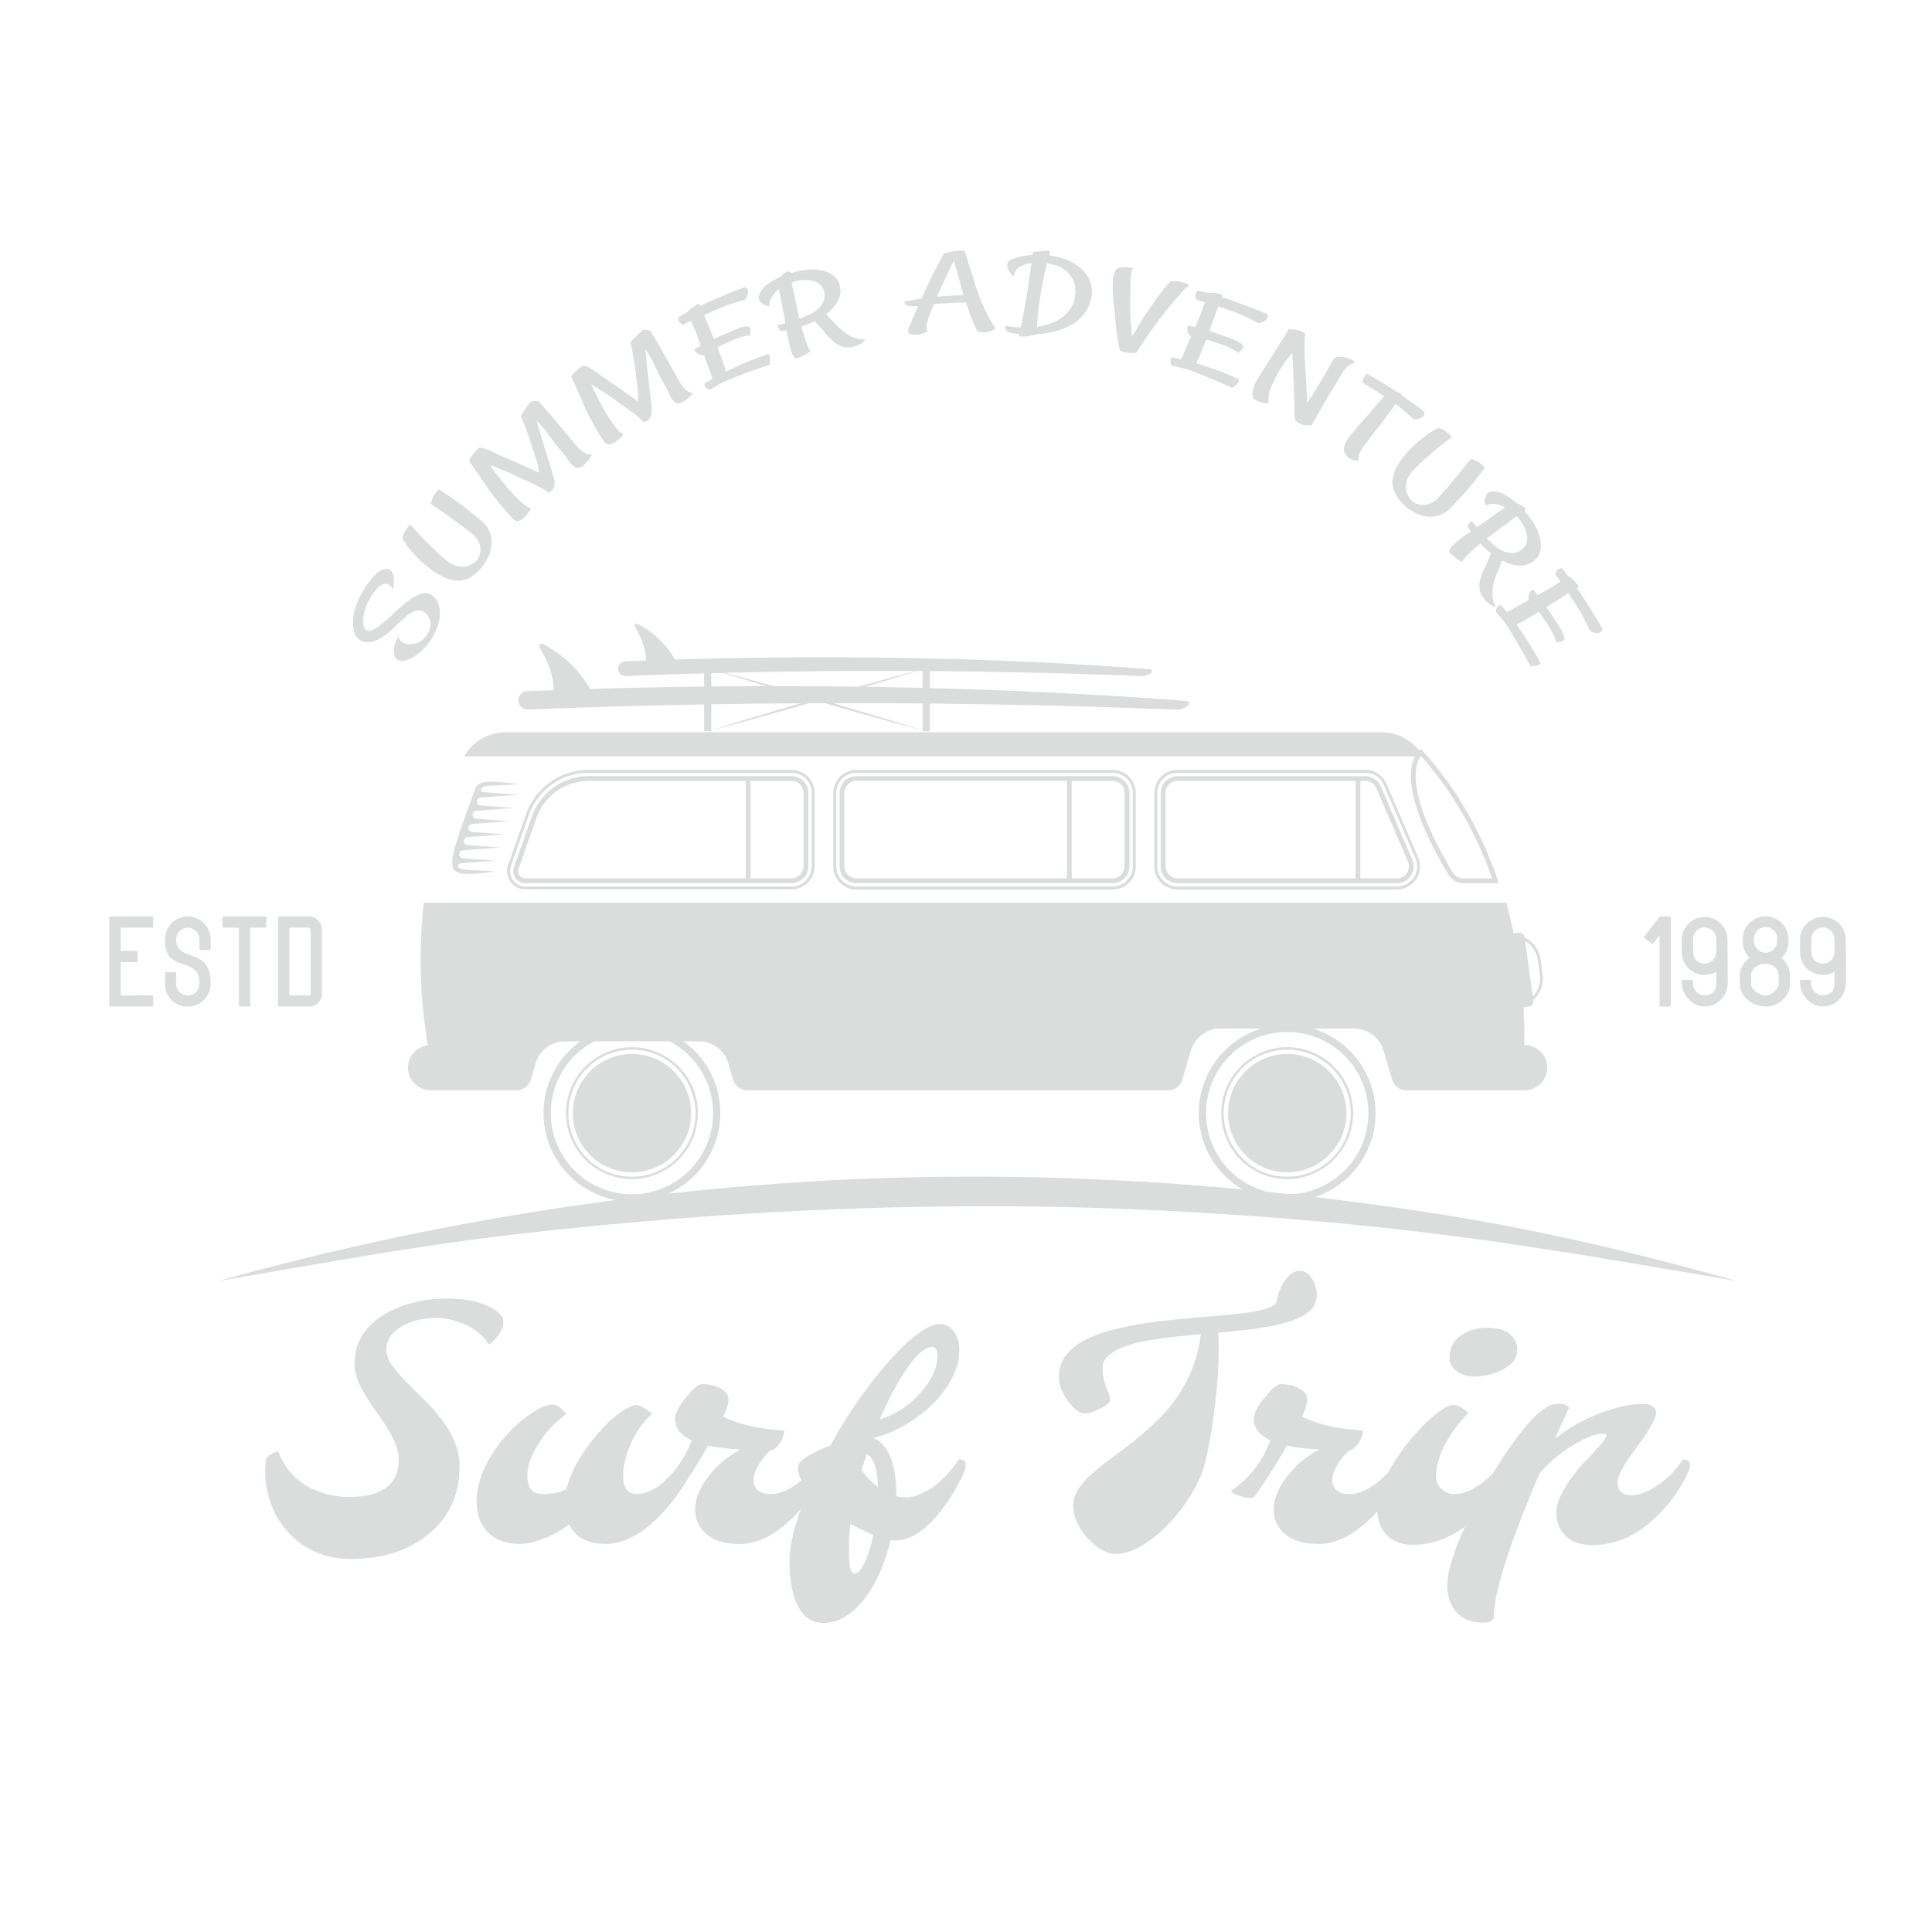 <svg xmlns="http://www.w3.org/2000/svg" viewBox="0 0 1000 1000"><defs><style>.a{fill:#dbdddd;}</style></defs><path class="a" d="M112.89,663.1a1465.79,1465.79,0,0,1,295.36-50.82c114-7.86,228.68-1.2,341.44,16.92,50.43,8.1,100.33,20.09,149.48,33.9-43.46-7.36-86.73-15-130.41-21.11-55-7.68-110.38-12.48-165.79-15.3-113.32-5.77-226.5-.57-339.13,12.56C213.17,645.16,163.14,654.57,112.89,663.1Z"/><path class="a" d="M327.09,621.92a45.76,45.76,0,1,1,45.76-45.76A45.81,45.81,0,0,1,327.09,621.92Zm0-87.77a42,42,0,1,0,42,42A42.06,42.06,0,0,0,327.09,534.15Z"/><path class="a" d="M327.09,610.3a34.14,34.14,0,1,1,34.14-34.14A34.18,34.18,0,0,1,327.09,610.3Zm0-67A32.89,32.89,0,1,0,360,576.16,32.92,32.92,0,0,0,327.09,543.28Z"/><path class="a" d="M296.47,576.16a30.63,30.63,0,1,0,30.62-30.62A30.62,30.62,0,0,0,296.47,576.16Z"/><path class="a" d="M311.12,575.53c1.2,8.17,7.25,15,16,15s14.77-6.79,16-15a16,16,0,1,1-31.95,0Z"/><path class="a" d="M327.09,580.06a3.9,3.9,0,1,1,3.9-3.9A3.91,3.91,0,0,1,327.09,580.06Zm0-7a3.16,3.16,0,1,0,3.16,3.15A3.16,3.16,0,0,0,327.09,573Z"/><path class="a" d="M666.27,621.92A45.76,45.76,0,1,1,712,576.16,45.81,45.81,0,0,1,666.27,621.92Zm0-87.77a42,42,0,1,0,42,42A42.07,42.07,0,0,0,666.27,534.15Z"/><path class="a" d="M666.27,610.3a34.14,34.14,0,1,1,34.13-34.14A34.18,34.18,0,0,1,666.27,610.3Zm0-67a32.89,32.89,0,1,0,32.89,32.88A32.93,32.93,0,0,0,666.27,543.28Z"/><circle class="a" cx="666.27" cy="576.16" r="30.63"/><path class="a" d="M650.3,575.53c1.2,8.17,7.25,15,16,15s14.77-6.79,16-15a16,16,0,1,1-32,0Z"/><path class="a" d="M666.27,580.06a3.9,3.9,0,1,1,3.9-3.9A3.91,3.91,0,0,1,666.27,580.06Zm0-7a3.16,3.16,0,1,0,3.16,3.15A3.16,3.16,0,0,0,666.27,573Z"/><path class="a" d="M789.13,540.88H789A264.61,264.61,0,0,0,780,468.6l-.38-1.37H219.34l-.17,1.68A268,268,0,0,0,221.44,541a11.69,11.69,0,0,0,1.49,23.29H233.6l.15,0h33.78A7.48,7.48,0,0,0,274.7,559l2.52-8.54A16,16,0,0,1,292.53,539h69.13A16,16,0,0,1,377,550.45l2.53,8.54a7.47,7.47,0,0,0,7.16,5.35H604.74a7.48,7.48,0,0,0,7.17-5.35l4.49-15.19a16,16,0,0,1,15.31-11.43h69.13a16,16,0,0,1,15.3,11.43l4.5,15.19a7.47,7.47,0,0,0,7.16,5.35h51.3l.13,0h9.9a11.72,11.72,0,0,0,0-23.44Z"/><path class="a" d="M798.45,504.4l-1.05-7.69a14.91,14.91,0,0,0-5.81-10,15.74,15.74,0,0,0-2.46-1.53l0-.24a2.57,2.57,0,0,0-2.89-2.2l-6.07.82,0,.25-.46.06,5.11,37.55.46-.06.06.42,6.07-.83a2.57,2.57,0,0,0,2.2-2.89l-.06-.42a14.76,14.76,0,0,0,2-2.13A15,15,0,0,0,798.45,504.4Zm-4.13,10.25a12.32,12.32,0,0,1-1,1.13l-3.9-28.66a11.94,11.94,0,0,1,1.31.82,13.46,13.46,0,0,1,5.23,9L797,504.6A13.48,13.48,0,0,1,794.32,514.65Z"/><path class="a" d="M261.85,379H715a24.56,24.56,0,0,1,17.84,7.53c1.57,1.66,3.09,3.34,4.58,5H240.22A24.88,24.88,0,0,1,261.85,379Z"/><path class="a" d="M244.29,412.89c3.14-8.74,2.08-9.45,24.09-7.13-12.72,1.35-17.11.32-19,2a1.29,1.29,0,0,0,.76,2.26l18.29,1.35-19.69,1.46a2.16,2.16,0,0,0-1.89,1.51,2,2,0,0,0,1.75,2.56l17.42,1.3-19.43,1.45a2.11,2.11,0,0,0-1.87,1.48l0,.08a1.94,1.94,0,0,0,1.72,2.53l17.2,1.29-19.34,1.45a2,2,0,0,0-1.71,1.34l-.07.22a1.93,1.93,0,0,0,.23,1.68,2,2,0,0,0,1.48.86l17,1.28-19.24,1.44a2,2,0,0,0-1.7,1.32,1.72,1.72,0,0,0-.07.21,2,2,0,0,0,.21,1.71,2,2,0,0,0,1.48.87l16.92,1.28-19.22,1.44a2,2,0,0,0-1.7,1.31l-.07.21a1.94,1.94,0,0,0,1.7,2.58l16.88,1.28-18,1.37a1.28,1.28,0,0,0-1.14.93,1.31,1.31,0,0,0,.47,1.4c2.3,1.7,7.78.79,18.72,1.95C228.87,454.14,229.2,454.49,244.29,412.89Z"/><path class="a" d="M575.88,398.48H443.29a12,12,0,0,0-12,11.95v38a12,12,0,0,0,12,12H575.88a12,12,0,0,0,12-12v-38A12,12,0,0,0,575.88,398.48Zm10.46,49.92a10.48,10.48,0,0,1-10.46,10.46H443.29a10.47,10.47,0,0,1-10.46-10.46v-38A10.47,10.47,0,0,1,443.29,400H575.88a10.48,10.48,0,0,1,10.46,10.46Z"/><path class="a" d="M734,443.66l-16.38-38a11.94,11.94,0,0,0-11-7.21H609.49a12,12,0,0,0-12,11.95v38a12,12,0,0,0,12,12H723.05a12,12,0,0,0,11-16.69Zm-2.24,10.49a10.42,10.42,0,0,1-8.73,4.71H609.49A10.47,10.47,0,0,1,599,448.4v-38A10.47,10.47,0,0,1,609.49,400h97.17a10.46,10.46,0,0,1,9.61,6.32l16.38,38A10.43,10.43,0,0,1,731.78,454.15Z"/><path class="a" d="M409.67,398.48h-105a34.41,34.41,0,0,0-32.4,22.92L263,447.74a9.47,9.47,0,0,0,8.92,12.61H409.67a12,12,0,0,0,12-12v-38A12,12,0,0,0,409.67,398.48Zm10.46,49.92a10.47,10.47,0,0,1-10.46,10.46H271.93a8,8,0,0,1-7.51-10.62l9.3-26.34a32.9,32.9,0,0,1,31-21.93h105a10.47,10.47,0,0,1,10.46,10.46Z"/><path class="a" d="M575.88,401.71H443.29a8.73,8.73,0,0,0-8.72,8.72v38a8.73,8.73,0,0,0,8.72,8.72H575.88a8.73,8.73,0,0,0,8.71-8.72v-38A8.73,8.73,0,0,0,575.88,401.71ZM437.06,448.4v-38a6.24,6.24,0,0,1,6.23-6.23H552.22v50.43H443.29A6.24,6.24,0,0,1,437.06,448.4Zm145,0a6.24,6.24,0,0,1-6.22,6.23H554.71V404.2h21.17a6.24,6.24,0,0,1,6.22,6.23Z"/><path class="a" d="M714.67,407a8.71,8.71,0,0,0-8-5.27H609.49a8.73,8.73,0,0,0-8.71,8.72v38a8.73,8.73,0,0,0,8.71,8.72H723a8.72,8.72,0,0,0,8-12.17ZM603.27,448.4v-38a6.24,6.24,0,0,1,6.22-6.23h92.13v50.43H609.49A6.24,6.24,0,0,1,603.27,448.4Zm125,3.42a6.21,6.21,0,0,1-5.21,2.81H704.11V404.2h2.55a6.22,6.22,0,0,1,5.72,3.76l16.38,38A6.22,6.22,0,0,1,728.25,451.82Z"/><path class="a" d="M409.67,401.71h-105a31.17,31.17,0,0,0-29.35,20.77l-9.3,26.34a6.24,6.24,0,0,0,5.87,8.3H409.67a8.73,8.73,0,0,0,8.72-8.72v-38A8.73,8.73,0,0,0,409.67,401.71ZM268.88,453.05a3.69,3.69,0,0,1-.47-3.4l9.3-26.34a28.67,28.67,0,0,1,27-19.11H386v50.43H271.93A3.7,3.7,0,0,1,268.88,453.05Zm147-4.65a6.24,6.24,0,0,1-6.23,6.23H388.51V404.2h21.16a6.24,6.24,0,0,1,6.23,6.23Z"/><path class="a" d="M775.79,457.12h-18.5a8.79,8.79,0,0,1-7.5-4.28c-26.83-44.92-19.6-59.95-15.24-64.32l.92-.93.88,1c17,18.73,30.07,41.24,38.88,66.91Zm-40.33-65.83c-3.32,4.57-8,19.38,16.47,60.27a6.29,6.29,0,0,0,5.36,3.07h15C763.78,430.45,751.4,409.15,735.46,391.29Z"/><path class="a" d="M272.9,357.75c4.54-.18,9.12-.34,13.69-.5.17-8.3-4.25-17-7.28-22a1.34,1.34,0,0,1,1.77-1.9,60.53,60.53,0,0,1,24.4,23.24c99.88-3,206.81-1.55,308.65,6.22a1.38,1.38,0,0,1,.77,2.43,9,9,0,0,1-6.11,2.08c-111.58-4.45-227-4.47-335.51-.06a4.77,4.77,0,0,1-.38-9.54Z"/><path class="a" d="M302.08,356.38a29.27,29.27,0,0,0-2-3.83c-.71-1.09-1.52-2.38-2.53-3.65a45.37,45.37,0,0,0-3.34-3.86,45.92,45.92,0,0,0-7.31-6.13,32.91,32.91,0,0,0-3.72-2.22l.88.81,2.33,2.07c1,.84,2,1.89,3.2,3s2.38,2.29,3.54,3.53c2.37,2.43,4.64,5,6.27,7Z"/><path class="a" d="M608.45,364.11s-20.65-1.51-51.67-3.1c-15.51-.73-33.61-1.62-53-2.23l-29.91-.87c-10.19-.3-20.55-.42-30.9-.64l-30.9-.25-29.93.12-28,.51-25.07.81-21.16,1.09c-6.31.28-11.79.8-16.31,1.11l-14.19,1.06,14.21-.81c4.52-.23,10-.65,16.31-.82l21.17-.79,25.06-.56,28-.3,29.91,0,30.89.34c10.35.19,20.7.27,30.88.54l29.91.78c19.4.54,37.51,1.16,53,1.77l37.5,1.56Z"/><path class="a" d="M323.5,342.27l10.9-.4c.14-6.6-3.39-13.54-5.8-17.49a1.08,1.08,0,0,1,1.42-1.52,48.3,48.3,0,0,1,19.42,18.51c79.52-2.39,164.66-1.23,245.74,5a1.09,1.09,0,0,1,1,.76,1.11,1.11,0,0,1-.34,1.17,7.2,7.2,0,0,1-4.87,1.65c-88.84-3.54-180.78-3.56-267.13,0a3.8,3.8,0,0,1-.3-7.6Z"/><path class="a" d="M346.74,341.18a23.41,23.41,0,0,0-1.63-3.05c-.56-.87-1.21-1.89-2-2.91a37.15,37.15,0,0,0-2.66-3.07,36.58,36.58,0,0,0-5.81-4.88,27.47,27.47,0,0,0-3-1.77l.7.64,1.85,1.65c.77.68,1.62,1.51,2.55,2.38s1.9,1.82,2.82,2.81c1.89,1.94,3.69,4,5,5.54Z"/><path class="a" d="M590.66,347.33s-16.44-1.2-41.14-2.46c-12.35-.58-26.76-1.3-42.21-1.78l-23.82-.69c-8.11-.24-16.36-.34-24.6-.51l-24.6-.2-23.83.09-22.29.41-19.95.64-16.86.87c-5,.23-9.38.64-13,.89l-11.3.84,11.32-.65c3.6-.18,8-.51,13-.65l16.86-.63,19.95-.44,22.27-.24,23.82,0,24.6.28c8.23.15,16.47.21,24.58.43l23.82.61c15.44.44,29.86.93,42.21,1.41l29.85,1.25Z"/><rect class="a" x="477.53" y="345.85" width="3.74" height="32.68"/><rect class="a" x="364.44" y="345.85" width="3.74" height="32.68"/><path class="a" d="M479.39,345.85l-17.57,5.44-18.06,5.41L423,362.78l-20.78,5.92-18.16,5.06-17.77,4.77,17.57-5.45,18.06-5.41,20.74-6.08,20.78-5.92,18.17-5.05Z"/><path class="a" d="M366.31,345.85l17.77,4.77,18.16,5.05L423,361.59l20.74,6.08,18.06,5.41,17.57,5.45-17.76-4.77-18.17-5.06-20.78-5.92-20.74-6.08-18.06-5.41Z"/><path class="a" d="M206.4,329.43a3.16,3.16,0,0,0,1.58,2.78,7.34,7.34,0,0,0,4,1.23,10.82,10.82,0,0,0,4.92-1.12,10.49,10.49,0,0,0,4.4-4.25,9.74,9.74,0,0,0,1.41-3.74,8.73,8.73,0,0,0-.17-3.26,7.13,7.13,0,0,0-1.29-2.6,7.29,7.29,0,0,0-2-1.79A4.61,4.61,0,0,0,216,316a9.58,9.58,0,0,0-3.29,1.27,20.49,20.49,0,0,0-3.4,2.58L205.88,323q-1.57,1.51-3.85,3.59a29.84,29.84,0,0,1-4.9,3.65,16.34,16.34,0,0,1-5.41,2.1,7.47,7.47,0,0,1-5.44-1.06,6.84,6.84,0,0,1-2.69-3.5,15.53,15.53,0,0,1-.89-5.87,28.43,28.43,0,0,1,1.3-7.54,38,38,0,0,1,4-8.61,45.25,45.25,0,0,1,4.85-6.83,17.15,17.15,0,0,1,3.95-3.43,6,6,0,0,1,3.07-1,4.67,4.67,0,0,1,2.18.58,3.11,3.11,0,0,1,1.28,1.86,11.79,11.79,0,0,1,.5,2.86,19.1,19.1,0,0,1,0,3,12.23,12.23,0,0,1-.39,2.33,10.78,10.78,0,0,0-1.29-1.77,3.37,3.37,0,0,0-2.33-1.16,5.41,5.41,0,0,0-3.46,1.37,21.1,21.1,0,0,0-4.67,5.9,25.05,25.05,0,0,0-2.44,5.23,25.46,25.46,0,0,0-1.19,5.06,11.93,11.93,0,0,0,.14,4.07,3.55,3.55,0,0,0,1.51,2.39,2.92,2.92,0,0,0,2.63.06,15.26,15.26,0,0,0,3.52-2q1.95-1.44,4.23-3.47c1.52-1.35,3.08-2.78,4.7-4.3s3.21-2.89,4.85-4.27a32.7,32.7,0,0,1,4.86-3.43,13.88,13.88,0,0,1,4.59-1.71,5.8,5.8,0,0,1,4.07.78,8.78,8.78,0,0,1,3.2,3.46,12.56,12.56,0,0,1,1.33,5.15,20,20,0,0,1-.8,6.36,28.8,28.8,0,0,1-3.21,7.24,31.15,31.15,0,0,1-4.52,5.84,26.31,26.31,0,0,1-5,4,15.44,15.44,0,0,1-4.67,2,4.78,4.78,0,0,1-3.53-.36,4,4,0,0,1-1.87-2.45,8.38,8.38,0,0,1-.15-3.4,14.75,14.75,0,0,1,1-3.51A12,12,0,0,1,206.4,329.43Z"/><path class="a" d="M232.46,291.11a12.91,12.91,0,0,0,4.47,2,10.63,10.63,0,0,0,4,.12,9.71,9.71,0,0,0,3.4-1.26,9.82,9.82,0,0,0,2.48-2.11,8.05,8.05,0,0,0,1.51-3,8.82,8.82,0,0,0,.23-3.68,9.88,9.88,0,0,0-1.4-3.87,12.71,12.71,0,0,0-3.49-3.61c-1.36-1.11-3-2.4-5-3.85q-2.55-1.86-6.31-4.55t-9-6.18c-.24-.13-.28-.54-.12-1.25a12,12,0,0,1,.86-2.34,19.64,19.64,0,0,1,1.44-2.47,5.7,5.7,0,0,1,1.67-1.69q4.3,2.64,8.07,5.33t6.56,4.86q3.28,2.58,6.06,5a15.54,15.54,0,0,1,5.13,5.82,14.22,14.22,0,0,1,1.46,6.53,17.9,17.9,0,0,1-1.36,6.51,24.79,24.79,0,0,1-9.66,11.39,12.61,12.61,0,0,1-6.78,1.72,18.75,18.75,0,0,1-7.45-2,42.54,42.54,0,0,1-8.31-5.48,39.59,39.59,0,0,1-4.29-3.83q-1.8-1.78-3.86-4.13a36.18,36.18,0,0,1-3.68-5,1.88,1.88,0,0,1-.66-2.23,12.65,12.65,0,0,1,1.26-2.95,25.87,25.87,0,0,1,2.65-3.61q4.47,5.28,8.18,9t6.35,6.11A66.5,66.5,0,0,0,232.46,291.11Z"/><path class="a" d="M302.28,240.69A4.88,4.88,0,0,1,299,242.2a4.5,4.5,0,0,1-2.63-1.32,17.67,17.67,0,0,1-2.61-3.22,38.68,38.68,0,0,0-3.19-4.12,96.65,96.65,0,0,1-6.25-8,50.83,50.83,0,0,0-5.68-6.88l-.41-.47a2.16,2.16,0,0,0-.43-.36c.21.67.45,1.42.7,2.26s.53,1.81.79,2.87c.63,2.26,1.31,4.53,2,6.84s1.43,4.56,2.11,6.73,1.31,4.2,1.88,6.08,1,3.47,1.34,4.78a10.55,10.55,0,0,1,.41,3.2,5.34,5.34,0,0,1-.52,2.08,4.24,4.24,0,0,1-1.15,1.39L284,255.08a27.76,27.76,0,0,0-3.93-2.54c-1.61-.88-3.18-1.7-4.74-2.43-1.8-.85-3.69-1.69-5.68-2.48q-4.73-2.43-9-4.12c-2.87-1.13-5.18-2.08-6.94-2.88a62.65,62.65,0,0,0,3.79,5.43c1.51,2,3.07,3.91,4.66,5.8s3.16,3.62,4.7,5.2a47.61,47.61,0,0,0,3.9,3.65,9,9,0,0,0,1.37,1,13.07,13.07,0,0,0,1.33.82,8.09,8.09,0,0,0,1.45.55,5.46,5.46,0,0,1-.49,1c-.22.35-.49.7-.77,1.06s-.64.84-1,1.27a10.62,10.62,0,0,1-3.66,3.07,2.83,2.83,0,0,1-2.85-.49,24.14,24.14,0,0,1-2.27-2.19c-1.06-1.12-2.25-2.44-3.55-4s-2.65-3.15-4-4.88-2.62-3.39-3.71-5c-.86-1.3-1.79-2.7-2.81-4.2-.88-1.33-1.91-2.84-3.11-4.54s-2.48-3.53-3.86-5.52a2,2,0,0,1,.24-1,8.06,8.06,0,0,1,.67-1.16,11.54,11.54,0,0,1,1-1.37l1.72-1.89c.41-.46.8-.88,1.18-1.27s.54-.52.47-.42c1.22.28,2.2.53,2.93.77s1.55.54,2.47.93l3.54,1.6c1.46.67,3.51,1.58,6.18,2.74q5.5,2.4,9.55,4.25c2.7,1.22,4.75,2.17,6.15,2.83,0-.63-.08-1.29-.17-2a20.56,20.56,0,0,0-.48-2.39c-.23-.9-.53-1.92-.91-3.07s-.83-2.5-1.38-4.06c-.53-1.79-1.12-3.69-1.78-5.72q-.88-2.52-2.06-5.72t-2.64-6.49q1.54-2.34,2.56-3.73c.69-.93,1.21-1.65,1.58-2.17s.78-1,1-1.28a2.76,2.76,0,0,1,1-.41,12.54,12.54,0,0,1,1.27-.09,7.74,7.74,0,0,1,2,.31l1.67,1.9,2.67,3c1,1.15,2.07,2.4,3.19,3.76s2.27,2.71,3.43,4.06,2.28,2.68,3.38,4,2.06,2.45,2.88,3.46a43,43,0,0,0,3.32,3.83,16.72,16.72,0,0,0,2.67,2.26,6.77,6.77,0,0,0,2.24,1,4.62,4.62,0,0,0,2.06,0c-.08.17-.25.48-.49.92a17.1,17.1,0,0,1-1,1.53c-.4.57-.83,1.15-1.31,1.71A12.38,12.38,0,0,1,302.28,240.69Z"/><path class="a" d="M353.85,207.79c-1.46.84-2.63,1.13-3.5.88a4.47,4.47,0,0,1-2.33-1.78,17.49,17.49,0,0,1-2-3.65,35.82,35.82,0,0,0-2.37-4.64,96.85,96.85,0,0,1-4.64-9.06,50.54,50.54,0,0,0-4.31-7.82c-.12-.19-.22-.37-.31-.53a2.48,2.48,0,0,0-.36-.44l.27,2.36c.1.88.18,1.86.24,3,.2,2.33.45,4.7.73,7.1s.56,4.74.83,7,.5,4.38.71,6.32.36,3.6.44,4.94a10.38,10.38,0,0,1-.2,3.23,5.05,5.05,0,0,1-.91,2,4.06,4.06,0,0,1-1.37,1.15l-1.55.79a27.48,27.48,0,0,0-3.38-3.23c-1.42-1.17-2.82-2.25-4.21-3.26-1.61-1.18-3.32-2.34-5.12-3.51q-4.2-3.26-8.11-5.7c-2.61-1.64-4.7-3-6.29-4.13a64.08,64.08,0,0,0,2.72,6.05c1.12,2.22,2.29,4.4,3.5,6.56s2.44,4.15,3.65,6a47.82,47.82,0,0,0,3.16,4.3,8.22,8.22,0,0,0,1.15,1.28,10,10,0,0,0,1.17,1.05,6.79,6.79,0,0,0,1.31.82,5.19,5.19,0,0,1-.67.86,10.11,10.11,0,0,1-.94.88c-.37.36-.79.71-1.24,1.07a10.61,10.61,0,0,1-4.15,2.34,2.83,2.83,0,0,1-2.71-1,22.85,22.85,0,0,1-1.83-2.58c-.83-1.3-1.76-2.81-2.75-4.55s-2-3.59-3.05-5.55-1.95-3.82-2.74-5.58c-.59-1.43-1.25-3-2-4.65-.62-1.47-1.35-3.14-2.21-5s-1.78-3.93-2.78-6.14a2.21,2.21,0,0,1,.43-.94,8.15,8.15,0,0,1,.88-1,9.05,9.05,0,0,1,1.27-1.15c.76-.59,1.44-1.1,2-1.54s1-.73,1.4-1,.63-.42.55-.33c1.15.49,2.05.93,2.73,1.29a25.13,25.13,0,0,1,2.25,1.38c.82.56,1.88,1.3,3.19,2.22s3.15,2.21,5.56,3.83q5,3.41,8.6,6t5.52,3.93c.09-.62.16-1.29.2-2a20.49,20.49,0,0,0,0-2.45c-.06-.92-.16-2-.32-3.17s-.36-2.62-.61-4.26c-.19-1.85-.41-3.83-.69-5.94-.26-1.77-.59-3.77-1-6s-.84-4.53-1.38-6.86q2-2,3.21-3.19l1.95-1.85c.55-.5,1-.86,1.23-1.06a2.69,2.69,0,0,1,1-.23,11.08,11.08,0,0,1,1.28.16,7.7,7.7,0,0,1,1.87.66c.27.45.69,1.18,1.29,2.18s1.28,2.15,2.06,3.46,1.58,2.73,2.44,4.28,1.72,3.08,2.61,4.63,1.75,3.05,2.58,4.52,1.58,2.78,2.2,3.93a41.15,41.15,0,0,0,2.56,4.37,16.58,16.58,0,0,0,2.2,2.72,6.54,6.54,0,0,0,2,1.39,4.61,4.61,0,0,0,2,.36l-.65.82c-.33.39-.74.82-1.23,1.32s-1,1-1.6,1.44A11.65,11.65,0,0,1,353.85,207.79Z"/><path class="a" d="M353.78,168.15a2.71,2.71,0,0,1-1-.44,6.18,6.18,0,0,1-.74-.61,2,2,0,0,1-.59-.8,2.46,2.46,0,0,1-.33-.84c0-.22-.06-.46-.1-.71a.78.78,0,0,1,.19-.66c.4-.23.85-.48,1.38-.75s1-.53,1.46-.8l1.64-.88a4,4,0,0,1,1-1.18c.57-.48,1.2-1,1.88-1.44s1.36-.89,2-1.25a3.4,3.4,0,0,1,1.43-.52l.44,1.09c1.32-.65,2.69-1.3,4.12-2s3-1.34,4.65-2l5.69-2.38c1.5-.63,3-1.25,4.58-1.84s2.75-1,3.6-1.34a1.34,1.34,0,0,1,1.22.21,2.16,2.16,0,0,1,.79,1.29,4.64,4.64,0,0,1-.1,2.16,7.7,7.7,0,0,1-1.45,2.76c-1.33.32-2.69.7-4.09,1.13l-3.87,1.24c-1.39.47-2.7,1-3.95,1.5-1.61.64-3.2,1.31-4.75,2s-3,1.34-4.48,2q1.1,2.53,2.44,5.78c.88,2.17,1.8,4.36,2.74,6.58l2-.92,2.07-.94,5.45-2.41a39.77,39.77,0,0,1,4.74-1.79,7.61,7.61,0,0,1,3.35-.39c.84.15,1.26.75,1.25,1.8l-.1,2.95a1.43,1.43,0,0,0-1-.12,11.88,11.88,0,0,0-1.65.32c-.67.15-1.41.34-2.22.58a52.18,52.18,0,0,0-6.06,2.35q-3.24,1.45-6.1,3l0,0q1.91,4.58,3,7.65c.72,2.06,1.25,3.66,1.59,4.82.65-.34,1.3-.66,1.94-1s1.31-.62,2-1c1.84-.86,3.77-1.7,5.8-2.55,1.71-.72,3.62-1.49,5.75-2.31s4.22-1.54,6.27-2.16a1.62,1.62,0,0,1,.86,1.23,6.64,6.64,0,0,1,.1,1.84,19.54,19.54,0,0,1-.4,2.46q-3.63,1.14-7,2.34c-2.22.81-4.2,1.53-5.94,2.18-2.06.78-4,1.53-5.73,2.27a48.39,48.39,0,0,0-7.55,3.4c-1.77,1-3,1.78-3.75,2.24a1.48,1.48,0,0,1-1.23.31,4.86,4.86,0,0,1-1.27-.68,3.1,3.1,0,0,1-1.1-1.84,1.19,1.19,0,0,1,0-.31c0-.14.12-.31.35-.48s.76-.48,1.39-.85,1.43-.84,2.37-1.37c-.46-1.46-1.1-3.31-1.93-5.53s-1.62-4.48-2.42-6.78a3.79,3.79,0,0,1-2.92-.51,4.48,4.48,0,0,1-2.08-2.48c.29-.19.62-.38,1-.58a11.15,11.15,0,0,0,1.08-.6c.39-.24.79-.46,1.19-.66-.3-.93-.61-1.75-.9-2.49s-.52-1.39-.69-2a42.81,42.81,0,0,0-1.65-4.4l-1.75-3.95-1.45.7c-.4.21-.83.41-1.29.63Z"/><path class="a" d="M425.81,170.8c-.83-1-1.61-1.86-2.34-2.6l-1.91-1.9a50.79,50.79,0,0,1-6.72,2.72,60.65,60.65,0,0,0,1.73,5.89c.31,1,.59,1.86.85,2.54s.49,1.28.7,1.76.42.94.63,1.33a5.62,5.62,0,0,0,.81,1.11,17,17,0,0,1-2.86,2,26.39,26.39,0,0,1-2.53,1.21,10.09,10.09,0,0,1-2.43.73,16.24,16.24,0,0,1-1.14-1.43,9.33,9.33,0,0,1-1-2.18c-.32-.94-.67-2.17-1-3.66s-.76-3.43-1.18-5.79a5.18,5.18,0,0,0-.11-.79,4,4,0,0,1-.11-.78l-1.54.27-1.55.26a6.54,6.54,0,0,1-1-1.38,4.93,4.93,0,0,1-.44-1.09,1.82,1.82,0,0,1-.05-.91,20.41,20.41,0,0,0,2.66-.5l1.23-.3c-.28-1.56-.55-3.14-.85-4.75s-.57-3.18-.86-4.71-.59-3-.88-4.37-.54-2.63-.77-3.77a14.81,14.81,0,0,0-3.54,3.9,9.2,9.2,0,0,0-1.45,4.65,3.52,3.52,0,0,1-2-.24,7.56,7.56,0,0,1-1.52-.86,8.25,8.25,0,0,1-1.37-1.34,2.9,2.9,0,0,1-.53-2.1,7.2,7.2,0,0,1,.72-2.33,10.31,10.31,0,0,1,1.47-2.16,12.36,12.36,0,0,1,1.75-1.68c1-.76,2.11-1.49,3.25-2.18a33.37,33.37,0,0,1,3.89-2,13.49,13.49,0,0,1,1.74-1.59,7.17,7.17,0,0,1,1.93-1.12,1.23,1.23,0,0,1,1.85.76c.48-.16,1-.31,1.54-.47s1.1-.31,1.7-.46a34.6,34.6,0,0,1,6.64-.95,23.84,23.84,0,0,1,6.71.55,14.13,14.13,0,0,1,5.57,2.62,9.08,9.08,0,0,1,3.2,5.2,10.89,10.89,0,0,1-.92,7.6,20.34,20.34,0,0,1-6.27,7.13c.55.56,1.24,1.26,2.09,2.09s1.72,1.8,2.62,2.88a40.49,40.49,0,0,0,3.9,3.58,25.39,25.39,0,0,0,4,2.69,16,16,0,0,0,4,1.51,10.2,10.2,0,0,0,3.87.16,6,6,0,0,1-2.08,2.15,12.51,12.51,0,0,1-2.65,1.24,17,17,0,0,1-3.27.82,9.69,9.69,0,0,1-4.48-.51,13.51,13.51,0,0,1-3.71-2.15,28.77,28.77,0,0,1-3.2-3.06C427.57,172.91,426.64,171.83,425.81,170.8ZM410.5,149.91c.21.81.42,1.78.65,2.92s.49,2.37.79,3.69.6,2.7.9,4.15.64,2.89,1,4.31c1.44-.52,3-1.16,4.7-1.93a18.85,18.85,0,0,0,4.54-2.88,11.85,11.85,0,0,0,3.09-4,7.75,7.75,0,0,0,.33-5.3,6.59,6.59,0,0,0-2.16-3.61,9.3,9.3,0,0,0-3.73-1.86,16.16,16.16,0,0,0-4.5-.44,22.88,22.88,0,0,0-4.58.65l-.82.21a6.86,6.86,0,0,0-.89.28A29.21,29.21,0,0,0,410.5,149.91Z"/><path class="a" d="M515.32,169.88a5.84,5.84,0,0,1-1.9,1.28,11.13,11.13,0,0,1-2.09.66,11.3,11.3,0,0,1-2.53.26,4.09,4.09,0,0,1-1.1-.14c-.34-.06-.71-.15-1.1-.26a3,3,0,0,1-1-.56c-.85-1.85-1.62-3.64-2.29-5.39s-1.27-3.29-1.77-4.66c-.62-1.59-1.15-3.1-1.59-4.51-1.52,0-3.79.08-6.79.2s-6.25.36-9.73.7q-1.49,3.43-2.33,5.77a38,38,0,0,0-1.22,3.87,7.52,7.52,0,0,0-.26,2.51,4.17,4.17,0,0,0,.57,1.7,9.13,9.13,0,0,1-2.28,1.23,12.51,12.51,0,0,1-2.05.56,11.07,11.07,0,0,1-2.11.18,15.16,15.16,0,0,1-2.2-.24,2.32,2.32,0,0,1-1.25-.58,1.42,1.42,0,0,1-.29-1.2,11.12,11.12,0,0,1,.56-2.1c.32-.76.9-2.12,1.77-4.08s1.84-4.21,2.93-6.72a18.52,18.52,0,0,1-4.94-.06,3.23,3.23,0,0,1-2.48-2.05c.9-.22,1.86-.43,2.89-.63l3-.59c1.06-.18,2.16-.35,3.28-.5,1.1-2.52,2.22-5,3.38-7.43s2.23-4.64,3.23-6.59l4.59-8.89c.11-.22.69-.49,1.75-.79a34,34,0,0,1,3.52-.77,29.22,29.22,0,0,1,3.7-.38,3.48,3.48,0,0,1,2.3.43c.2.78.47,1.75.82,2.91s.68,2.26,1,3.34c.38,1.26.82,2.56,1.31,3.89.58,1.86,1.19,3.92,1.86,6.19s1.5,4.68,2.49,7.24,2.15,5.2,3.48,7.93A60.39,60.39,0,0,0,515.32,169.88Zm-24.06-16.8c1.8-.09,3.29-.17,4.47-.2s2.2-.06,3-.06l-.28-.83c-.38-1.37-.79-2.84-1.21-4.41s-.84-3.1-1.25-4.63-.82-3-1.21-4.35-.71-2.58-1-3.62c-.53,1-1.13,2.19-1.82,3.58l-2.21,4.54c-.78,1.65-1.59,3.36-2.4,5.16L485,153.58c1-.12,2-.21,3-.28Z"/><path class="a" d="M525,142.93a2.37,2.37,0,0,1-1.24-.7,7.59,7.59,0,0,1-1-1.26,8.69,8.69,0,0,1-.91-1.69,6.31,6.31,0,0,1-.5-2,2.76,2.76,0,0,1,.29-1.42,2.93,2.93,0,0,1,1-1,9.73,9.73,0,0,1,1.53-.84,23.06,23.06,0,0,1,3.87-1.15,41.88,41.88,0,0,1,6.4-.91l.06-.56a2.21,2.21,0,0,1,.1-.5,2.39,2.39,0,0,0,.09-.45l6.79-.69a3.37,3.37,0,0,1,1.43.13c.5.15.65.52.47,1.1a3.35,3.35,0,0,1-.11.55,5.85,5.85,0,0,1-.19.6,36.44,36.44,0,0,1,9.6,2.57,25,25,0,0,1,7.14,4.53,17.25,17.25,0,0,1,4.27,6.06,14.16,14.16,0,0,1,1,7.13,19.25,19.25,0,0,1-3.44,9.36,23.26,23.26,0,0,1-6.91,6.23,32.35,32.35,0,0,1-9.08,3.61,53.09,53.09,0,0,1-9.85,1.43,8.59,8.59,0,0,1-1.68.6,15.36,15.36,0,0,1-2.26.42,19.73,19.73,0,0,1-2.44.15,9.63,9.63,0,0,1-2.14-.21,1.52,1.52,0,0,1,.08-.33,2.62,2.62,0,0,0,.09-.39,1.39,1.39,0,0,1,.13-.44,34.16,34.16,0,0,1-5.67-.87,2.64,2.64,0,0,1-1-1,1.61,1.61,0,0,1-.35-.6,1.47,1.47,0,0,1-.28-.6,1.58,1.58,0,0,1,.14-1.23,46,46,0,0,0,7.89.9c.34-1.58.73-3.52,1.16-5.79s.88-4.74,1.35-7.41c.3-1.55.59-3.2.87-5s.56-3.52.81-5.29.51-3.48.76-5.16.45-3.21.61-4.63a15.07,15.07,0,0,0-6.59,2.34A4.65,4.65,0,0,0,525,142.93Zm15,2c-.51,2.46-1,4.89-1.33,7.26s-.71,4.62-1,6.75-.48,4-.62,5.78-.25,3.21-.33,4.41a27.58,27.58,0,0,0,13.64-5.29,16.18,16.18,0,0,0,6.18-11.36,14.24,14.24,0,0,0-.48-5.87,13,13,0,0,0-2.72-4.84,15.35,15.35,0,0,0-4.7-3.51,20.93,20.93,0,0,0-6.32-1.91l-.33,0c-.3,1.1-.62,2.36-1,3.76S540.35,143.17,540,145Z"/><path class="a" d="M576.93,161.05a88.27,88.27,0,0,1-.94-9.7c-.07-2.5,0-4.45.06-5.88a12.78,12.78,0,0,1,.45-3c.21-.59.33-1,.37-1.1a3.29,3.29,0,0,1,3.5-2.83,12.63,12.63,0,0,1,4.24-.05,7.27,7.27,0,0,1,2,.48,3.1,3.1,0,0,0-.84,1.24,9.47,9.47,0,0,0-.4,2.24c-.08,1-.14,2.37-.2,4.08s-.12,4-.19,6.77c-.06,2.08-.07,4.1,0,6.09s.12,3.87.21,5.65.22,3.45.36,5,.27,2.92.43,4.12c.57-.87,1.19-1.88,1.86-3s1.4-2.41,2.17-3.72,1.6-2.65,2.49-4,1.83-2.69,2.79-4c1.06-1.62,2.17-3.26,3.34-4.9q1.5-2.11,3.36-4.52a44.63,44.63,0,0,1,3.85-4.33,15.59,15.59,0,0,1,4,0,15.16,15.16,0,0,1,3.1.67,16.5,16.5,0,0,1,2.66,1.14c-.73.62-1.53,1.37-2.38,2.2s-1.7,1.75-2.54,2.67-1.7,1.89-2.52,2.88-1.63,2-2.39,2.88q-2.67,3.31-5.38,6.82c-1.49,1.94-3,3.94-4.39,6-1.25,1.73-2.56,3.61-3.9,5.62s-2.59,3.93-3.69,5.75c0,.18-.41.3-1.09.36a16.55,16.55,0,0,1-2.35,0,22.15,22.15,0,0,1-2.79-.35,8.7,8.7,0,0,1-2.44-.83,45.63,45.63,0,0,1-1.34-6.41q-.51-3.53-.84-6.62C577.26,165.91,577.07,163.48,576.93,161.05Z"/><path class="a" d="M619.36,155.17a3.24,3.24,0,0,1-.46-1,6,6,0,0,1-.12-1,1.82,1.82,0,0,1,.12-1,2.32,2.32,0,0,1,.32-.84l.41-.59a.8.8,0,0,1,.59-.35q.67.15,1.53.39c.57.16,1.1.3,1.6.41l1.81.47a3.89,3.89,0,0,1,1.56-.15c.74,0,1.53.11,2.36.22s1.6.28,2.31.46a3.67,3.67,0,0,1,1.41.57l-.44,1.11c1.41.42,2.86.88,4.36,1.37s3.1,1,4.77,1.71c2.06.77,4,1.47,5.79,2.13,1.53.56,3.06,1.15,4.61,1.77s2.72,1.12,3.54,1.48a1.33,1.33,0,0,1,.75,1,2.11,2.11,0,0,1-.3,1.48,4.79,4.79,0,0,1-1.55,1.52,7.72,7.72,0,0,1-2.93,1c-1.2-.67-2.45-1.32-3.78-2s-2.54-1.21-3.66-1.74c-1.34-.6-2.65-1.13-3.92-1.58-1.63-.63-3.23-1.24-4.83-1.79s-3.13-1.1-4.62-1.6c-.62,1.73-1.35,3.69-2.17,5.89s-1.66,4.43-2.47,6.68L628,172l2.17.72,5.62,2a37.57,37.57,0,0,1,4.69,1.92,7.68,7.68,0,0,1,2.71,2,1.54,1.54,0,0,1-.31,2.17l-2.08,2.1c0-.22-.25-.48-.65-.77a10.61,10.61,0,0,0-1.42-.89c-.59-.34-1.26-.71-2-1.09a51.65,51.65,0,0,0-6-2.41c-2.24-.76-4.39-1.42-6.47-2l0,.06c-1.15,3.09-2.15,5.63-3,7.63s-1.58,3.53-2.12,4.61c.71.19,1.4.41,2.07.63s1.38.44,2.15.66c1.92.62,3.92,1.32,6,2.09,1.74.64,3.67,1.37,5.78,2.23s4.14,1.74,6.06,2.7a1.64,1.64,0,0,1-.21,1.48,7.49,7.49,0,0,1-1.18,1.41,23.17,23.17,0,0,1-2,1.53c-2.29-1.1-4.53-2.1-6.7-3s-4.13-1.76-5.84-2.47c-2-.83-3.94-1.58-5.74-2.24a48.87,48.87,0,0,0-7.84-2.66c-2-.45-3.42-.75-4.27-.92a1.52,1.52,0,0,1-1.11-.61,5,5,0,0,1-.47-1.37,3,3,0,0,1,.46-2.08.73.73,0,0,1,.19-.26.68.68,0,0,1,.58-.1c.35,0,.88.16,1.6.32l2.65.62c.67-1.4,1.46-3.18,2.37-5.37s1.86-4.38,2.86-6.61a3.81,3.81,0,0,1-1.8-2.37,4.44,4.44,0,0,1,.17-3.23c.34.06.72.15,1.12.26a11.15,11.15,0,0,0,1.21.29c.44.09.88.21,1.31.33.41-.88.77-1.69,1-2.43s.57-1.37.84-1.9a45.23,45.23,0,0,0,1.79-4.35l1.41-4.07L622,156l-1.37-.42C620.18,155.4,619.74,155.27,619.36,155.17Z"/><path class="a" d="M649.48,198.83c.31-.67.81-1.58,1.47-2.71s1.43-2.37,2.28-3.73,1.76-2.77,2.74-4.27,1.91-3,2.83-4.44,1.79-2.86,2.63-4.18S663,177,663.61,176l1.33-2c.37-.55.76-1.18,1.14-1.87a12.32,12.32,0,0,0,.91-1.94,8.86,8.86,0,0,0,1.12.24l.9.1,1.08.07a13.27,13.27,0,0,1,1.62.3,9.65,9.65,0,0,1,1.24.38,10.46,10.46,0,0,1,1.23.49,9.61,9.61,0,0,1,1.36.77q-.3,3.45-.31,6.5t.08,6c.07,1.95.18,3.93.36,5.94s.29,4.13.38,6.38.24,4.41.33,6.32.15,3.53.15,4.92q1.14-1.69,2.51-3.79c.92-1.41,1.83-2.86,2.74-4.37s1.8-3,2.66-4.48l2.41-4.13c.75-1.29,1.4-2.41,1.95-3.39s1-1.71,1.2-2.16a2.89,2.89,0,0,1,2.14-1.48,9.48,9.48,0,0,1,3,0,14.36,14.36,0,0,1,3,.75,16.65,16.65,0,0,1,2,.86,4.59,4.59,0,0,1,.71.47l.49.4a1.44,1.44,0,0,1,.32.37,8.84,8.84,0,0,0-3.19,1.38,12.62,12.62,0,0,0-2.27,2.08,13.06,13.06,0,0,0-1.66,2.35c-.46.82-.89,1.57-1.27,2.27q-1.46,2.4-3.61,5.91c-1.25,2-2.76,4.54-4.54,7.58s-3.86,6.71-6.26,11c-1.35,0-2.57-.08-3.67-.18a7.7,7.7,0,0,1-3.61-1.51,2.8,2.8,0,0,1-1.16-1.3,6.34,6.34,0,0,1-.41-1.86,19.55,19.55,0,0,1,0-2.66c0-1,.06-2.25,0-3.69q-.09-3.8-.24-7.68t-.3-7.4c-.1-2.33-.21-4.47-.32-6.4s-.22-3.51-.31-4.72a62.2,62.2,0,0,0-11.21,18.29c-.23.73-.44,1.49-.62,2.29s-.26,1.5-.38,2.41a13.74,13.74,0,0,0-.07,2.89,9.41,9.41,0,0,1-3.11-.25,20.5,20.5,0,0,1-2.39-.83,10.94,10.94,0,0,1-2.11-1.24,2.11,2.11,0,0,1-.62-1.23,6.36,6.36,0,0,1-.06-1.87,12.31,12.31,0,0,1,.41-2.19A12.65,12.65,0,0,1,649.48,198.83Z"/><path class="a" d="M705.43,198.16a2.76,2.76,0,0,1-.07-1,6.07,6.07,0,0,1,.19-1,8,8,0,0,1,.39-1l.58-.77a3.12,3.12,0,0,1,.52-.57,1,1,0,0,1,.69-.21c1.58.79,3.23,1.73,5,2.79l4.91,3q2.64,1.67,5.18,3.35a8.15,8.15,0,0,1,1.56.45,1.77,1.77,0,0,1,.89.65c.09.06.08.25,0,.56l.27.2,4.75,3.37q1.95,1.36,3.79,2.76c1.24.94,2.18,1.67,2.84,2.2a1.2,1.2,0,0,1,.41,1.14,2.65,2.65,0,0,1-.76,1.4,5.58,5.58,0,0,1-1.88,1.19,7,7,0,0,1-3,.42,36.34,36.34,0,0,0-3-2.79l-2.9-2.46c-1.1-.89-2.13-1.71-3.13-2.44l-.34-.26q-1.28,1.86-2.89,4.06t-3.31,4.42q-1.68,2.21-3.35,4.31c-1.1,1.4-2.08,2.64-3,3.73l-3.39,4.59a28.63,28.63,0,0,0-2.2,3.4,9.35,9.35,0,0,0-1,2.61,4.21,4.21,0,0,0,.18,2.17l-.59,0a6.92,6.92,0,0,1-1.2-.09A8.13,8.13,0,0,1,700,238a5.7,5.7,0,0,1-1.74-1,6.36,6.36,0,0,1-2.59-3.46,6.1,6.1,0,0,1,.48-3.78,19.31,19.31,0,0,1,2.77-4.39c1.27-1.57,2.76-3.34,4.48-5.29,1.19-1.32,2.39-2.68,3.62-4.11s2.41-2.8,3.56-4.12,2.22-2.56,3.21-3.72,1.87-2.15,2.64-3c-1.16-.8-2.36-1.6-3.61-2.37-1.08-.71-2.26-1.48-3.56-2.28S706.69,198.91,705.43,198.16Z"/><path class="a" d="M730.49,244.67a12.88,12.88,0,0,0-2.33,4.3,10.54,10.54,0,0,0-.42,4,9.19,9.19,0,0,0,1,3.47,9.77,9.77,0,0,0,1.92,2.64,8.2,8.2,0,0,0,2.85,1.72,8.87,8.87,0,0,0,3.64.5,10,10,0,0,0,4-1.12A12.59,12.59,0,0,0,745,257c1.21-1.28,2.61-2.85,4.21-4.69l5-6c2-2.38,4.24-5.21,6.81-8.5.13-.24.55-.25,1.25,0a11.82,11.82,0,0,1,2.27,1,18.18,18.18,0,0,1,2.36,1.61,5.73,5.73,0,0,1,1.57,1.8q-3,4.09-5.91,7.65c-2,2.38-3.75,4.43-5.33,6.19-1.87,2.05-3.66,4-5.38,5.68a15.48,15.48,0,0,1-6.18,4.69,14.43,14.43,0,0,1-6.62,1,18.22,18.22,0,0,1-6.4-1.83,22.39,22.39,0,0,1-5.48-3.79,22,22,0,0,1-5.17-6.69,12.57,12.57,0,0,1-1.22-6.88A18.52,18.52,0,0,1,723.3,241a42.34,42.34,0,0,1,6.08-7.89,39.22,39.22,0,0,1,4.12-4q1.92-1.67,4.4-3.54a35.62,35.62,0,0,1,5.22-3.31,1.87,1.87,0,0,1,2.27-.49,12.49,12.49,0,0,1,2.86,1.46,28.36,28.36,0,0,1,3.39,2.91c-3.72,2.72-6.93,5.22-9.59,7.5s-4.85,4.25-6.55,5.89A62.83,62.83,0,0,0,730.49,244.67Z"/><path class="a" d="M769.3,292.09c.56-1.17,1-2.25,1.38-3.22s.68-1.83.93-2.54a49.87,49.87,0,0,1-5.28-5,60,60,0,0,0-4.62,4c-.79.7-1.44,1.3-2,1.83s-1,1-1.32,1.38a12.21,12.21,0,0,0-.93,1.12,5.61,5.61,0,0,0-.67,1.2,16.25,16.25,0,0,1-3-1.77,27.16,27.16,0,0,1-2.15-1.78,9.73,9.73,0,0,1-1.67-1.92,15.29,15.29,0,0,1,.81-1.62,9,9,0,0,1,1.56-1.84c.72-.69,1.69-1.51,2.89-2.48s2.78-2.12,4.76-3.5a3.79,3.79,0,0,0,.67-.42,3.93,3.93,0,0,1,.66-.43l-.88-1.29-.89-1.29a6.32,6.32,0,0,1,.83-1.53,5.2,5.2,0,0,1,.79-.85,2,2,0,0,1,.81-.43,20,20,0,0,0,1.56,2.21l.79,1,4-2.75c1.35-.93,2.65-1.85,3.92-2.76s2.46-1.78,3.6-2.61,2.17-1.61,3.11-2.29a15.05,15.05,0,0,0-5-1.6,9.37,9.37,0,0,0-4.83.64,3.55,3.55,0,0,1-.61-1.89,7.78,7.78,0,0,1,.15-1.74,7.9,7.9,0,0,1,.64-1.82,2.92,2.92,0,0,1,1.69-1.35,6.8,6.8,0,0,1,2.41-.31,9.53,9.53,0,0,1,2.58.42,13.79,13.79,0,0,1,2.27.88c1.11.62,2.23,1.3,3.33,2a36,36,0,0,1,3.44,2.71,14.4,14.4,0,0,1,2.17.91,7.36,7.36,0,0,1,1.82,1.29,1.22,1.22,0,0,1,.08,2c.35.37.7.77,1.07,1.2s.75.88,1.13,1.37a34.63,34.63,0,0,1,3.65,5.62,24.06,24.06,0,0,1,2.3,6.33,14.15,14.15,0,0,1-.05,6.15,9.19,9.19,0,0,1-3.38,5.09,10.85,10.85,0,0,1-7.3,2.33,20.24,20.24,0,0,1-9.1-2.71c-.27.73-.62,1.65-1,2.77s-.91,2.31-1.51,3.6a39.87,39.87,0,0,0-1.63,5,25.61,25.61,0,0,0-.75,4.76,16.35,16.35,0,0,0,.3,4.3,10.25,10.25,0,0,0,1.48,3.58,5.83,5.83,0,0,1-2.82-1,12.33,12.33,0,0,1-2.23-1.88,16.62,16.62,0,0,1-2.11-2.64,9.35,9.35,0,0,1-1.41-4.27,13.11,13.11,0,0,1,.4-4.27,27.68,27.68,0,0,1,1.44-4.19C768.12,294.56,768.71,293.27,769.3,292.09Zm12.58-22.65c-.65.52-1.44,1.12-2.39,1.8s-2,1.44-3,2.27-2.2,1.67-3.39,2.55-2.36,1.79-3.5,2.7c1.07,1.1,2.31,2.25,3.72,3.47a19,19,0,0,0,4.5,2.92,12.19,12.19,0,0,0,4.94,1.13,7.86,7.86,0,0,0,5-1.92,6.69,6.69,0,0,0,2.38-3.47,9.42,9.42,0,0,0,.12-4.17,15.73,15.73,0,0,0-1.48-4.27,22.53,22.53,0,0,0-2.51-3.89l-.52-.66c-.18-.22-.39-.44-.63-.68A28.83,28.83,0,0,0,781.88,269.44Z"/><path class="a" d="M805,297.45a2.78,2.78,0,0,1,.27-1.09,4.91,4.91,0,0,1,.48-.83,1.93,1.93,0,0,1,.68-.71,2.46,2.46,0,0,1,.77-.47l.69-.21a.74.74,0,0,1,.68.07c.3.35.63.76,1,1.24s.69.91,1,1.31l1.15,1.47a4,4,0,0,1,1.33.83c.56.47,1.15,1,1.73,1.61s1.09,1.2,1.56,1.77a3.6,3.6,0,0,1,.76,1.32l-1,.61c.85,1.19,1.73,2.44,2.62,3.74s1.81,2.72,2.74,4.26c1.17,1.86,2.26,3.6,3.29,5.21q1.32,2.07,2.59,4.21c.83,1.43,1.47,2.55,1.91,3.33a1.33,1.33,0,0,1,0,1.24,2.16,2.16,0,0,1-1.15,1,4.5,4.5,0,0,1-2.14.26,7.7,7.7,0,0,1-2.95-1c-.55-1.26-1.15-2.54-1.81-3.85s-1.28-2.51-1.85-3.61c-.7-1.29-1.41-2.5-2.14-3.64-.9-1.49-1.81-3-2.74-4.36s-1.82-2.78-2.7-4.09c-1.55,1-3.31,2.12-5.3,3.36s-4,2.49-6,3.79c.4.6.82,1.21,1.22,1.82s.84,1.24,1.28,1.89q1.67,2.55,3.28,5a40.48,40.48,0,0,1,2.54,4.38,7.67,7.67,0,0,1,.94,3.24c0,.85-.53,1.37-1.57,1.53l-2.93.4a1.47,1.47,0,0,0,0-1,10.48,10.48,0,0,0-.59-1.58c-.25-.63-.57-1.33-.94-2.09a53.62,53.62,0,0,0-3.32-5.59c-1.31-2-2.63-3.8-3.92-5.51l-.05,0q-4.2,2.64-7,4.22c-1.91,1.05-3.4,1.85-4.49,2.37.45.58.87,1.16,1.26,1.75s.83,1.19,1.3,1.83c1.15,1.68,2.3,3.44,3.47,5.3,1,1.57,2.08,3.33,3.23,5.29s2.22,3.91,3.17,5.84a1.61,1.61,0,0,1-1.08,1,6.29,6.29,0,0,1-1.79.39,17,17,0,0,1-2.49,0c-1.15-2.27-2.3-4.42-3.46-6.48s-2.2-3.9-3.14-5.51q-1.65-2.85-3.18-5.27a50.09,50.09,0,0,0-4.59-6.89c-1.33-1.57-2.27-2.68-2.84-3.32a1.5,1.5,0,0,1-.51-1.17,5,5,0,0,1,.46-1.37,3.07,3.07,0,0,1,1.63-1.38,1,1,0,0,1,.31-.09c.14,0,.31.07.53.28s.6.66,1.07,1.23,1,1.26,1.73,2.1c1.37-.7,3.09-1.64,5.14-2.81s4.15-2.35,6.29-3.51a3.82,3.82,0,0,1,0-3,4.48,4.48,0,0,1,2.1-2.46,9.14,9.14,0,0,1,.73.9c.26.34.51.65.78,1a12.21,12.21,0,0,1,.84,1.06c.86-.46,1.63-.88,2.3-1.3s1.29-.74,1.83-1a43,43,0,0,0,4.07-2.35l3.6-2.39c-.3-.4-.61-.84-.93-1.3l-.84-1.18Z"/><path class="a" d="M78.68,515.23c.37,0,.61.18.61.55v4.58a.58.58,0,0,1-.61.61H57.19a.58.58,0,0,1-.61-.61V474.93a.58.58,0,0,1,.61-.61H78.68a.58.58,0,0,1,.61.61v4.64a.57.57,0,0,1-.61.61H62.44v12h8.12a.58.58,0,0,1,.61.61v4.58a.57.57,0,0,1-.61.61H62.44v17.28Z"/><path class="a" d="M108.45,491.73h-4.64a.59.59,0,0,1-.61-.62v-5a6.1,6.1,0,0,0-5.92-5.93,6.18,6.18,0,0,0-6.11,5.93c0,12.51,17.89,3.48,17.89,22.7A11.91,11.91,0,0,1,97.28,521a11.53,11.53,0,0,1-11.91-11.79v-5.43a.58.58,0,0,1,.62-.61h4.57a.57.57,0,0,1,.61.61v5.43a6,6,0,0,0,6.11,6.05,6.37,6.37,0,0,0,4.22-1.71l-.07.06a7.85,7.85,0,0,0,1.77-4.7c0-14.65-17.83-4.64-17.83-22.1,0-6.9,4.83-12.46,11.91-12.46a12,12,0,0,1,11.78,11.79v5A.58.58,0,0,1,108.45,491.73Z"/><path class="a" d="M129.49,520.36a.58.58,0,0,1-.61.61h-4.64a.58.58,0,0,1-.61-.61V480.18h-7.87a.57.57,0,0,1-.61-.61v-4.64a.58.58,0,0,1,.61-.61h21.49a.58.58,0,0,1,.61.61v4.64a.58.58,0,0,1-.61.61h-7.76Z"/><path class="a" d="M143.94,520.36V474.93a.58.58,0,0,1,.61-.61h15.39a7,7,0,0,1,6.71,6.84v33.22a6.67,6.67,0,0,1-6.71,6.59H144.55A.58.58,0,0,1,143.94,520.36Zm5.86-5.13h10.14a1,1,0,0,0,.85-.85V481.16c0-.43-.55-.79-.85-1H149.8Z"/><path class="a" d="M851.21,485.56a.54.54,0,0,1-.12-.85l7.87-10.2a.51.51,0,0,1,.73-.19h4.52a.58.58,0,0,1,.61.61v45.43a.58.58,0,0,1-.61.61h-4.64a.58.58,0,0,1-.61-.61V484.09l-3.24,4.15a.55.55,0,0,1-.85.13Z"/><path class="a" d="M870.48,486.11a11.85,11.85,0,0,1,23.69,0v4.45l.12,17.65c.06,6.9-5,12.76-12.09,12.76-6.34,0-11.66-6.11-11.72-12.46l-.06-.67a.58.58,0,0,1,.61-.61h4.64a.58.58,0,0,1,.61.61v1.34a6.1,6.1,0,0,0,5.92,5.93c3.18,0,6.11-1.65,6.11-5.93l.06-6.22a12,12,0,0,1-6.11,1.64,11.75,11.75,0,0,1-11.78-11.78Zm5.86,6.71a5.9,5.9,0,0,0,5.92,5.93,6.09,6.09,0,0,0,6.11-5.93v-6.71a6.32,6.32,0,0,0-6.11-6.05,6,6,0,0,0-4.21,1.84v-.07a6.5,6.5,0,0,0-1.71,4.28Z"/><path class="a" d="M926.5,509.18c0,6.66-5.92,11.79-12.57,11.79s-13.44-5-13.44-11.79v-4.39a11.17,11.17,0,0,1,5.13-9,11.65,11.65,0,0,1-3.6-8.61V485.8a11.85,11.85,0,0,1,23.69,0v1.35a11.76,11.76,0,0,1-3.72,8.72,11.55,11.55,0,0,1,4.51,8.92Zm-5.85-4.39c0-3-2.94-5.92-7-5.92s-7.33,2.92-7.33,5.92v4.39c0,3.18,4.46,6.05,7.64,6.05a6,6,0,0,0,4.21-1.84v.07c1-1.16,2.51-2.69,2.51-4.28Zm-.8-19a5.89,5.89,0,0,0-5.92-5.92,6.08,6.08,0,0,0-6.11,5.92v1.35a6.27,6.27,0,0,0,6,6,6,6,0,0,0,4.28-1.83v.06a6.5,6.5,0,0,0,1.71-4.27Z"/><path class="a" d="M931.68,486.11a11.85,11.85,0,0,1,23.69,0v4.45l.11,17.65c.07,6.9-5,12.76-12.08,12.76-6.35,0-11.67-6.11-11.72-12.46l-.07-.67a.58.58,0,0,1,.61-.61h4.64a.59.59,0,0,1,.62.61v1.34a6.1,6.1,0,0,0,5.92,5.93c3.17,0,6.1-1.65,6.1-5.93l.07-6.22a12,12,0,0,1-6.11,1.64,11.75,11.75,0,0,1-11.78-11.78Zm5.85,6.71a5.9,5.9,0,0,0,5.93,5.93,6.1,6.1,0,0,0,6.11-5.93v-6.71a6.33,6.33,0,0,0-6.11-6.05,6,6,0,0,0-4.21,1.84v-.07a6.51,6.51,0,0,0-1.72,4.28Z"/><path class="a" d="M149.36,793.3a42,42,0,0,1-9.13-15.06,47.68,47.68,0,0,1-2.94-15.61q0-7.18.78-8.08a8.61,8.61,0,0,1,1.75-1.55,14.08,14.08,0,0,1,4.16-1.8q6.69,17.14,24.72,22a42.85,42.85,0,0,0,11.7,1.63,49.09,49.09,0,0,0,10.53-1,24.53,24.53,0,0,0,8-3.22q7.42-4.9,7.42-14.77,0-7.5-5.95-16.72Q197.9,735.05,195,731c-2-2.69-3.78-5.43-5.46-8.2q-6-9.55-6-16.36a29.21,29.21,0,0,1,1.92-11.34,28.26,28.26,0,0,1,5.26-8.15,36.33,36.33,0,0,1,7.87-6.4,52.62,52.62,0,0,1,9.83-4.66,67.32,67.32,0,0,1,22.52-3.75q11.25,0,17.7,2.33t9.17,4.77c1.82,1.63,2.74,3.24,2.74,4.81a9.34,9.34,0,0,1-.74,3.95,18.37,18.37,0,0,1-1.87,3.15,22.25,22.25,0,0,1-4.82,4.81q-5.62-9-18.76-12.64a33.83,33.83,0,0,0-8.93-1.15,38.58,38.58,0,0,0-9.34,1.15,29.18,29.18,0,0,0-8.16,3.26Q200,691.18,200,698.51a13.79,13.79,0,0,0,2.82,8,68.43,68.43,0,0,0,7,8.32q4.2,4.33,9.09,9.06A93.51,93.51,0,0,1,228,734q9.87,12.56,9.87,24.75t-4.57,21.13A43.5,43.5,0,0,1,221,794.76q-15.49,12.15-39.07,12.16Q162,806.92,149.36,793.3Z"/><path class="a" d="M322.54,763.52q0,9.79,6.93,9.79,6,0,13.46-5.47a50.28,50.28,0,0,0,11.59-12.4c2.44-.16,3.67.85,3.67,3q0,2.76-3.39,8.48a101.05,101.05,0,0,1-6.57,9.87,88.08,88.08,0,0,1-7.09,8.15,64.48,64.48,0,0,1-8.32,7.18q-9.87,7-19.25,7-14.2,0-18.93-10.12a53.71,53.71,0,0,1-18.92,9.22,30.08,30.08,0,0,1-7.63.9,24.15,24.15,0,0,1-8.32-1.51,19.65,19.65,0,0,1-7.06-4.36q-6-5.88-6-16.15,0-11.5,7.83-24.15a72.75,72.75,0,0,1,16.64-18.6q9.3-7.33,15-7.34c2.07,0,4.4,1.63,7,4.9a53.35,53.35,0,0,0-13.78,14.35Q272.94,756,273,763.85q0,9.46,7.91,9.46t12.31-2.69q3.18-12.72,14.28-26.26t20.15-16.89q2.92-1.07,8,2.77a16.51,16.51,0,0,1,1.88,1.55,42.85,42.85,0,0,0-11.26,16.15Q322.53,756.6,322.54,763.52Z"/><path class="a" d="M383.23,750.23a99.86,99.86,0,0,1-16.64-2q-8.41,14.59-16.48,26-1.07,1.71-4.81.89-6.69-1.46-7.67-3.42A54.33,54.33,0,0,0,358,745.49q-8.56-3.91-8.56-11.09,0-4.41,5.79-11.25,5.46-6.71,8.08-6.7c5.32,0,9.38,1.37,12.15,4.09a5.42,5.42,0,0,1,1.63,4.11c0,1.72-.93,4.59-2.77,8.61q12.56,6.11,31.65,7.18a13.26,13.26,0,0,1-4.73,9.13,3.41,3.41,0,0,1-2.29,1.06A29.91,29.91,0,0,0,390.81,762a10.7,10.7,0,0,0-.73,3.76q0,7.57,9.05,7.58,6.12,0,13.54-5.47a50.28,50.28,0,0,0,11.59-12.4q3.67-.24,3.67,3,0,2.76-3.39,8.48a101.1,101.1,0,0,1-6.56,9.87,89.75,89.75,0,0,1-7.1,8.15,63.82,63.82,0,0,1-8.32,7.18q-9.87,7-19.33,7-16.08,0-21.54-9.95a15.67,15.67,0,0,1-1.87-7.79,22.29,22.29,0,0,1,1.83-8.77,37.92,37.92,0,0,1,5-8.41A52.85,52.85,0,0,1,383.23,750.23Z"/><path class="a" d="M418.31,771.51c-3.49-4.34-5.23-8.18-5.23-11.49a4.87,4.87,0,0,1,1.51-3.72,21.3,21.3,0,0,1,3.88-2.81,72.56,72.56,0,0,1,11.33-5.3,241.55,241.55,0,0,1,30.51-43.81q17-19.1,26.51-19.09a8.26,8.26,0,0,1,6.94,3.92,15.29,15.29,0,0,1,2.77,9.22,29.84,29.84,0,0,1-1.71,10.15,42.49,42.49,0,0,1-4.73,9.3,57.82,57.82,0,0,1-7.22,8.73,64.26,64.26,0,0,1-9.18,7.62,66.39,66.39,0,0,1-21.78,10.2q9.13,3.27,11.42,19.5a60.1,60.1,0,0,1,.57,7.22v3.3a19.68,19.68,0,0,0,5.18.57,18.58,18.58,0,0,0,7.06-1.63,36.31,36.31,0,0,0,7.58-4.32,54.23,54.23,0,0,0,12.48-13.63q3.68-.24,3.68,3c0,1.57-1,4.32-3.1,8.23a109.32,109.32,0,0,1-5.76,9.83,89,89,0,0,1-5.78,7.71,57.9,57.9,0,0,1-6.57,6.69q-7.68,6.45-14.93,6.44a17,17,0,0,1-2.77-.24q-4.25,18-13,29.77Q438.13,840,426.05,840q-9,0-13.46-9.55-3.91-8.32-3.91-22.35T418.31,771.51Zm21.85,17.21a114.9,114.9,0,0,0-.73,12.57,68.5,68.5,0,0,0,.53,9.58c.36,2.37,1.18,3.55,2.49,3.55,1.68,0,3.43-1.95,5.22-5.87A64.47,64.47,0,0,0,452,794.43,99,99,0,0,1,440.16,788.72Zm8.41-36.05L446,760.83a37.77,37.77,0,0,0,8.4,8.89Q454,755.28,448.57,752.67Zm36.62-50.82q0-4.65-2.73-4.65c-1.82,0-3.82,1-6,2.86A43.13,43.13,0,0,0,469.7,708q-7.35,10.44-14.36,26.76A45.63,45.63,0,0,0,476,721.35Q485.19,711.32,485.19,701.85Z"/><path class="a" d="M555.51,779.26a15.08,15.08,0,0,1,2.56-8.35,41.11,41.11,0,0,1,6.82-7.84,114,114,0,0,1,9.74-7.87q5.52-4,11.38-8.64t11.71-10.08a79.29,79.29,0,0,0,10.65-12.19A71.24,71.24,0,0,0,621.5,690.6q-25.29,2.28-33.77,4.61T575,700.63q-4.28,3.11-4.28,6.93a26.06,26.06,0,0,0,.61,6.25,42.77,42.77,0,0,0,1.35,4.36c.49,1.3.93,2.48,1.34,3.5a7.7,7.7,0,0,1,.61,2.78c0,1.47-1.84,3.07-5.54,4.81q-5.07,2.37-7.39,2.37a7.06,7.06,0,0,1-4.44-1.68,24,24,0,0,1-4.16-4.36q-5-6.6-5-12.8a17.65,17.65,0,0,1,3.1-10.53,28,28,0,0,1,8.37-7.51,53.88,53.88,0,0,1,12.35-5.3A142.69,142.69,0,0,1,587,685.87q8-1.47,16.44-2.37T620,681.91q8.07-.69,15.3-1.34T648,679q12-2,12.64-5.22a34,34,0,0,1,1.8-6.08,24.61,24.61,0,0,1,2.69-5q3.42-4.89,7.42-4.89t6.53,4a14.88,14.88,0,0,1,2.44,8.12,10.87,10.87,0,0,1-1.95,6.81,17.54,17.54,0,0,1-5.43,4.45,40.21,40.21,0,0,1-8.28,3.3,99.25,99.25,0,0,1-10.44,2.36q-8.88,1.56-24.8,2.94c.11,2.4.17,4.69.17,6.89s0,4.92-.13,8.16-.32,7.28-.73,12.12-.93,9.65-1.55,14.43-1.32,9.27-2.08,13.46q-2.28,13.06-4.52,18.44a78.78,78.78,0,0,1-5.27,10.36,87.19,87.19,0,0,1-6.64,9.46,89.2,89.2,0,0,1-7.71,8.36,63.92,63.92,0,0,1-8.32,6.73q-9,6.12-16.24,6.12c-4.79,0-9.67-2.75-14.68-8.24S555.51,785,555.51,779.26Z"/><path class="a" d="M682.75,750.23a99.73,99.73,0,0,1-16.63-2q-8.42,14.59-16.48,26-1.07,1.71-4.82.89c-4.45-1-7-2.11-7.66-3.42a54.39,54.39,0,0,0,20.39-26.19Q649,741.58,649,734.4q0-4.41,5.8-11.25,5.46-6.71,8.07-6.7,8,0,12.15,4.09a5.36,5.36,0,0,1,1.64,4.11q0,2.58-2.78,8.61,12.57,6.11,31.65,7.18a13.18,13.18,0,0,1-4.73,9.13,3.37,3.37,0,0,1-2.28,1.06A29.91,29.91,0,0,0,690.34,762a10.7,10.7,0,0,0-.73,3.76q0,7.57,9,7.58,6.12,0,13.54-5.47a50.24,50.24,0,0,0,11.58-12.4q3.68-.24,3.67,3c0,1.84-1.12,4.67-3.38,8.48a103,103,0,0,1-6.56,9.87,89.75,89.75,0,0,1-7.1,8.15,63.9,63.9,0,0,1-8.33,7.18q-9.86,7-19.33,7-16.07,0-21.53-9.95a15.68,15.68,0,0,1-1.88-7.79,22.3,22.3,0,0,1,1.84-8.77,37.87,37.87,0,0,1,5-8.41A53,53,0,0,1,682.75,750.23Z"/><path class="a" d="M714.57,789.71a21.29,21.29,0,0,1-1.71-9,31.14,31.14,0,0,1,2.32-11.3,74.89,74.89,0,0,1,6-11.87,103,103,0,0,1,8.11-11.41,112.78,112.78,0,0,1,8.89-9.75q9.71-9.23,14.28-9.22a7.83,7.83,0,0,1,4.36,1.68,17,17,0,0,1,3.06,2.48q-12.32,13.22-15.58,25.53a26.69,26.69,0,0,0-1.06,7.3,9.39,9.39,0,0,0,9.38,9.18A18.59,18.59,0,0,0,760,771.8a35,35,0,0,0,6.82-4,50.43,50.43,0,0,0,11.58-12.4c2.44-.16,3.67.85,3.67,3,0,1.79-1.13,4.61-3.38,8.48a85.09,85.09,0,0,1-6.73,10,84.09,84.09,0,0,1-7.63,8.28,59,59,0,0,1-9.34,7.26,43.15,43.15,0,0,1-23.33,7.18Q719.06,799.66,714.57,789.71Zm62.81-80.55a34.64,34.64,0,0,1-14,3.38,17.41,17.41,0,0,1-5.14-.7,13.59,13.59,0,0,1-4.08-2Q750.3,707,750.3,703a14.64,14.64,0,0,1,1.42-6.77,13.49,13.49,0,0,1,4.12-4.74,23,23,0,0,1,13.91-4.24q8.12,0,11.83,3.35a10.06,10.06,0,0,1,3.71,7.67A9.56,9.56,0,0,1,783,705,20,20,0,0,1,777.38,709.16Z"/><path class="a" d="M773.22,836.61q0,3.25-5.47,3.26-12.63,0-17-10.44a21.68,21.68,0,0,1-1.63-8.52,39.45,39.45,0,0,1,1.51-10.28,115.43,115.43,0,0,1,4.16-12.24q2.65-6.64,6.24-14t7.67-14.73c2.72-4.9,5.56-9.62,8.53-14.2s5.91-8.75,8.84-12.56q11.75-15.24,18.61-16.15a11.57,11.57,0,0,1,1.71-.16c.49,0,1.08,0,1.79.08a5.22,5.22,0,0,1,4,2q-1.39,3-3.31,7.06t-4,8.93a89.26,89.26,0,0,1,33.93-16.48,46,46,0,0,1,11.17-1.47q10.61,0,5.47,9.79A79.51,79.51,0,0,1,848.67,747q-4.24,5.76-6.36,8.94-5.05,7.5-5.06,11.25c0,4.47,2.42,6.69,7.26,6.69q6.36,0,14.36-5.71a48.58,48.58,0,0,0,12.23-12.73c1.42-.11,2.38.17,2.9.82a3.44,3.44,0,0,1,.77,2.16,11,11,0,0,1-1.06,3.72,58.29,58.29,0,0,1-3.38,6.52,74.34,74.34,0,0,1-5.63,8.24,81.21,81.21,0,0,1-7.55,8.36,60.19,60.19,0,0,1-9.29,7.39,43,43,0,0,1-23.34,7.09q-13,0-17.45-9.38a16.86,16.86,0,0,1-1.47-7.42,21.08,21.08,0,0,1,2.49-9.39,60.65,60.65,0,0,1,6-9.58,100,100,0,0,1,7.33-8.6q3.84-4,6.49-6.94a19.45,19.45,0,0,0,3.39-4.65c.48-1.14-.17-1.71-2-1.71a19,19,0,0,0-6.9,1.75,61.13,61.13,0,0,0-8.76,4.61,67.54,67.54,0,0,0-16.8,14.27Q773.46,817.53,773.22,836.61Z"/></svg>